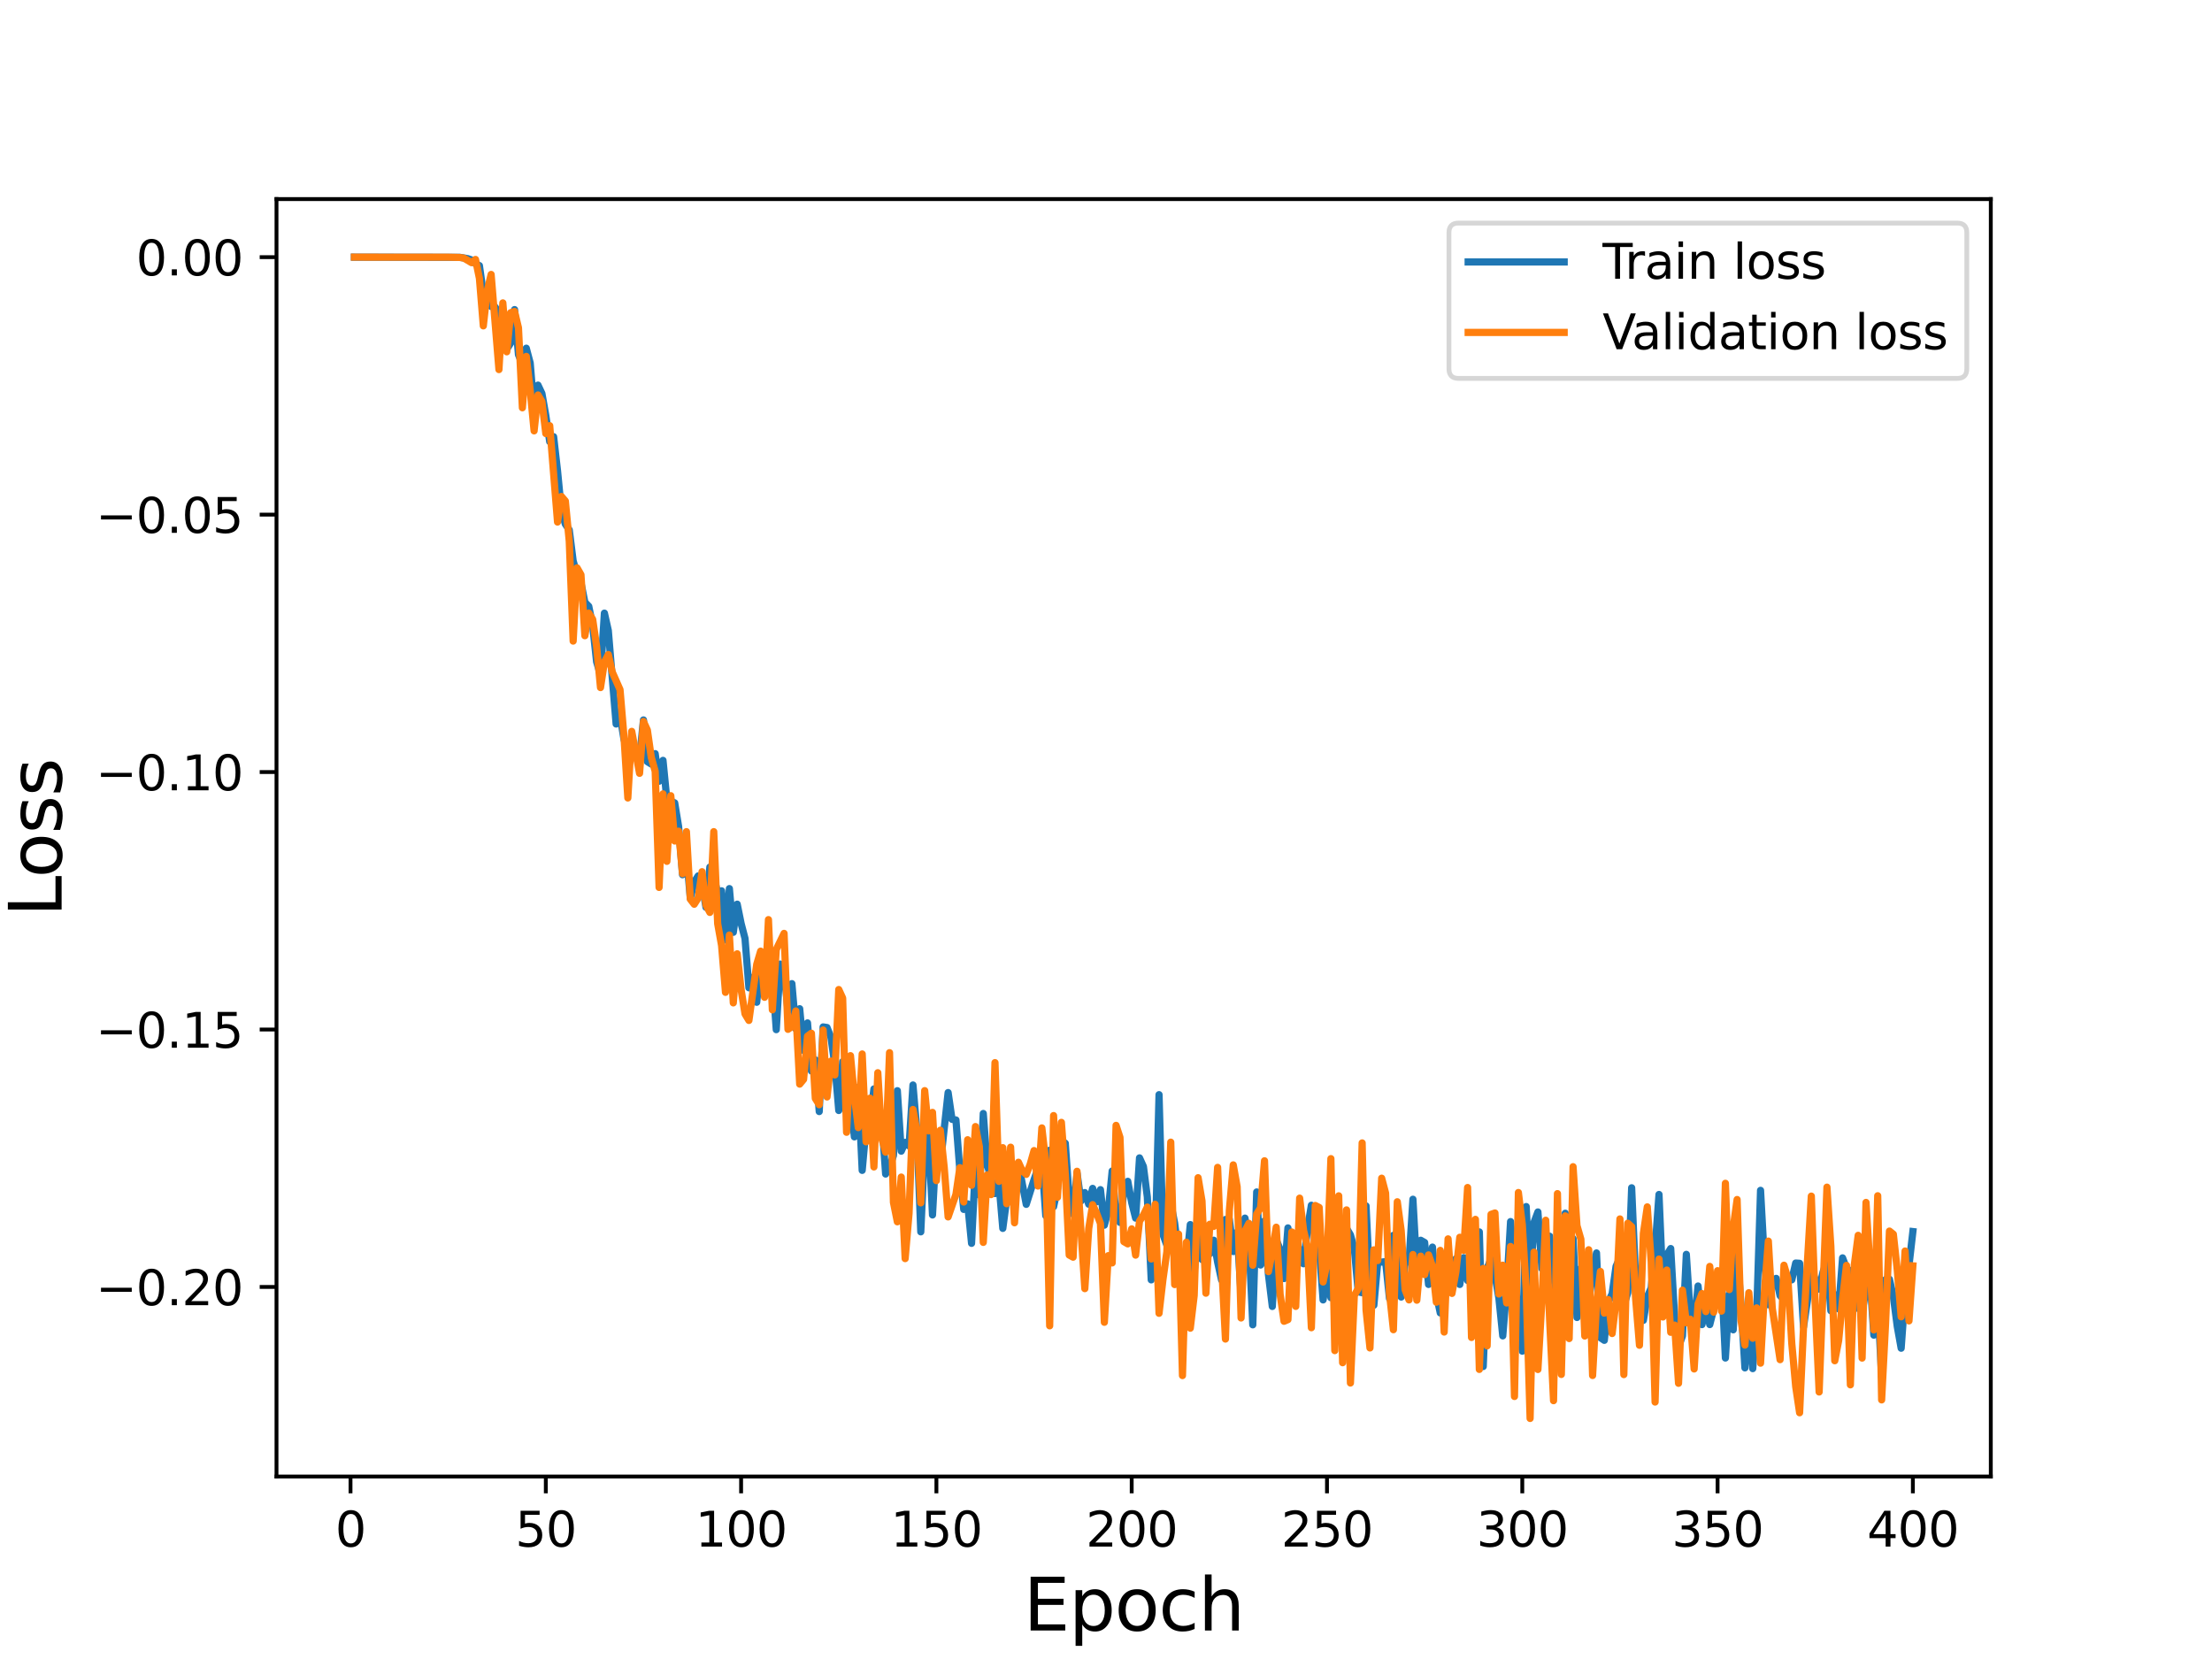 <?xml version="1.0" encoding="utf-8" standalone="no"?>
<!DOCTYPE svg PUBLIC "-//W3C//DTD SVG 1.1//EN"
  "http://www.w3.org/Graphics/SVG/1.1/DTD/svg11.dtd">
<svg height="345.6pt" version="1.1" viewBox="0 0 460.8 345.6" width="460.8pt" xmlns="http://www.w3.org/2000/svg" xmlns:xlink="http://www.w3.org/1999/xlink">
 <defs>
  <style type="text/css">*{stroke-linecap:butt;stroke-linejoin:round;}</style>
 </defs>
 <g id="figure_1">
  <g id="patch_1">
   <path d="M 0 345.6 
L 460.8 345.6 
L 460.8 0 
L 0 0 
z
" style="fill:#ffffff;"/>
  </g>
  <g id="axes_1">
   <g id="patch_2">
    <path d="M 57.6 307.584 
L 414.72 307.584 
L 414.72 41.472 
L 57.6 41.472 
z
" style="fill:#ffffff;"/>
   </g>
   <g id="matplotlib.axis_1">
    <g id="xtick_1">
     <g id="line2d_1">
      <defs>
       <path d="M 0 0 
L 0 3.5 
" id="mb54c5dd567" style="stroke:#000000;stroke-width:0.8;"/>
      </defs>
      <g>
       <use style="stroke:#000000;stroke-width:0.8;" x="73.019" xlink:href="#mb54c5dd567" y="307.584"/>
      </g>
     </g>
     <g id="text_1">
      <!-- 0 -->
      <g transform="translate(69.838 322.182)scale(0.1 -0.1)">
       <defs>
        <path d="M 2034 4250 
Q 1547 4250 1301 3770 
Q 1056 3291 1056 2328 
Q 1056 1369 1301 889 
Q 1547 409 2034 409 
Q 2525 409 2770 889 
Q 3016 1369 3016 2328 
Q 3016 3291 2770 3770 
Q 2525 4250 2034 4250 
z
M 2034 4750 
Q 2819 4750 3233 4129 
Q 3647 3509 3647 2328 
Q 3647 1150 3233 529 
Q 2819 -91 2034 -91 
Q 1250 -91 836 529 
Q 422 1150 422 2328 
Q 422 3509 836 4129 
Q 1250 4750 2034 4750 
z
" id="DejaVuSans-30" transform="scale(0.016)"/>
       </defs>
       <use xlink:href="#DejaVuSans-30"/>
      </g>
     </g>
    </g>
    <g id="xtick_2">
     <g id="line2d_2">
      <g>
       <use style="stroke:#000000;stroke-width:0.8;" x="113.703" xlink:href="#mb54c5dd567" y="307.584"/>
      </g>
     </g>
     <g id="text_2">
      <!-- 50 -->
      <g transform="translate(107.34 322.182)scale(0.1 -0.1)">
       <defs>
        <path d="M 691 4666 
L 3169 4666 
L 3169 4134 
L 1269 4134 
L 1269 2991 
Q 1406 3038 1543 3061 
Q 1681 3084 1819 3084 
Q 2600 3084 3056 2656 
Q 3513 2228 3513 1497 
Q 3513 744 3044 326 
Q 2575 -91 1722 -91 
Q 1428 -91 1123 -41 
Q 819 9 494 109 
L 494 744 
Q 775 591 1075 516 
Q 1375 441 1709 441 
Q 2250 441 2565 725 
Q 2881 1009 2881 1497 
Q 2881 1984 2565 2268 
Q 2250 2553 1709 2553 
Q 1456 2553 1204 2497 
Q 953 2441 691 2322 
L 691 4666 
z
" id="DejaVuSans-35" transform="scale(0.016)"/>
       </defs>
       <use xlink:href="#DejaVuSans-35"/>
       <use x="63.623" xlink:href="#DejaVuSans-30"/>
      </g>
     </g>
    </g>
    <g id="xtick_3">
     <g id="line2d_3">
      <g>
       <use style="stroke:#000000;stroke-width:0.8;" x="154.386" xlink:href="#mb54c5dd567" y="307.584"/>
      </g>
     </g>
     <g id="text_3">
      <!-- 100 -->
      <g transform="translate(144.842 322.182)scale(0.1 -0.1)">
       <defs>
        <path d="M 794 531 
L 1825 531 
L 1825 4091 
L 703 3866 
L 703 4441 
L 1819 4666 
L 2450 4666 
L 2450 531 
L 3481 531 
L 3481 0 
L 794 0 
L 794 531 
z
" id="DejaVuSans-31" transform="scale(0.016)"/>
       </defs>
       <use xlink:href="#DejaVuSans-31"/>
       <use x="63.623" xlink:href="#DejaVuSans-30"/>
       <use x="127.246" xlink:href="#DejaVuSans-30"/>
      </g>
     </g>
    </g>
    <g id="xtick_4">
     <g id="line2d_4">
      <g>
       <use style="stroke:#000000;stroke-width:0.8;" x="195.07" xlink:href="#mb54c5dd567" y="307.584"/>
      </g>
     </g>
     <g id="text_4">
      <!-- 150 -->
      <g transform="translate(185.526 322.182)scale(0.1 -0.1)">
       <use xlink:href="#DejaVuSans-31"/>
       <use x="63.623" xlink:href="#DejaVuSans-35"/>
       <use x="127.246" xlink:href="#DejaVuSans-30"/>
      </g>
     </g>
    </g>
    <g id="xtick_5">
     <g id="line2d_5">
      <g>
       <use style="stroke:#000000;stroke-width:0.8;" x="235.753" xlink:href="#mb54c5dd567" y="307.584"/>
      </g>
     </g>
     <g id="text_5">
      <!-- 200 -->
      <g transform="translate(226.209 322.182)scale(0.1 -0.1)">
       <defs>
        <path d="M 1228 531 
L 3431 531 
L 3431 0 
L 469 0 
L 469 531 
Q 828 903 1448 1529 
Q 2069 2156 2228 2338 
Q 2531 2678 2651 2914 
Q 2772 3150 2772 3378 
Q 2772 3750 2511 3984 
Q 2250 4219 1831 4219 
Q 1534 4219 1204 4116 
Q 875 4013 500 3803 
L 500 4441 
Q 881 4594 1212 4672 
Q 1544 4750 1819 4750 
Q 2544 4750 2975 4387 
Q 3406 4025 3406 3419 
Q 3406 3131 3298 2873 
Q 3191 2616 2906 2266 
Q 2828 2175 2409 1742 
Q 1991 1309 1228 531 
z
" id="DejaVuSans-32" transform="scale(0.016)"/>
       </defs>
       <use xlink:href="#DejaVuSans-32"/>
       <use x="63.623" xlink:href="#DejaVuSans-30"/>
       <use x="127.246" xlink:href="#DejaVuSans-30"/>
      </g>
     </g>
    </g>
    <g id="xtick_6">
     <g id="line2d_6">
      <g>
       <use style="stroke:#000000;stroke-width:0.8;" x="276.437" xlink:href="#mb54c5dd567" y="307.584"/>
      </g>
     </g>
     <g id="text_6">
      <!-- 250 -->
      <g transform="translate(266.893 322.182)scale(0.1 -0.1)">
       <use xlink:href="#DejaVuSans-32"/>
       <use x="63.623" xlink:href="#DejaVuSans-35"/>
       <use x="127.246" xlink:href="#DejaVuSans-30"/>
      </g>
     </g>
    </g>
    <g id="xtick_7">
     <g id="line2d_7">
      <g>
       <use style="stroke:#000000;stroke-width:0.8;" x="317.12" xlink:href="#mb54c5dd567" y="307.584"/>
      </g>
     </g>
     <g id="text_7">
      <!-- 300 -->
      <g transform="translate(307.576 322.182)scale(0.1 -0.1)">
       <defs>
        <path d="M 2597 2516 
Q 3050 2419 3304 2112 
Q 3559 1806 3559 1356 
Q 3559 666 3084 287 
Q 2609 -91 1734 -91 
Q 1441 -91 1130 -33 
Q 819 25 488 141 
L 488 750 
Q 750 597 1062 519 
Q 1375 441 1716 441 
Q 2309 441 2620 675 
Q 2931 909 2931 1356 
Q 2931 1769 2642 2001 
Q 2353 2234 1838 2234 
L 1294 2234 
L 1294 2753 
L 1863 2753 
Q 2328 2753 2575 2939 
Q 2822 3125 2822 3475 
Q 2822 3834 2567 4026 
Q 2313 4219 1838 4219 
Q 1578 4219 1281 4162 
Q 984 4106 628 3988 
L 628 4550 
Q 988 4650 1302 4700 
Q 1616 4750 1894 4750 
Q 2613 4750 3031 4423 
Q 3450 4097 3450 3541 
Q 3450 3153 3228 2886 
Q 3006 2619 2597 2516 
z
" id="DejaVuSans-33" transform="scale(0.016)"/>
       </defs>
       <use xlink:href="#DejaVuSans-33"/>
       <use x="63.623" xlink:href="#DejaVuSans-30"/>
       <use x="127.246" xlink:href="#DejaVuSans-30"/>
      </g>
     </g>
    </g>
    <g id="xtick_8">
     <g id="line2d_8">
      <g>
       <use style="stroke:#000000;stroke-width:0.8;" x="357.804" xlink:href="#mb54c5dd567" y="307.584"/>
      </g>
     </g>
     <g id="text_8">
      <!-- 350 -->
      <g transform="translate(348.26 322.182)scale(0.1 -0.1)">
       <use xlink:href="#DejaVuSans-33"/>
       <use x="63.623" xlink:href="#DejaVuSans-35"/>
       <use x="127.246" xlink:href="#DejaVuSans-30"/>
      </g>
     </g>
    </g>
    <g id="xtick_9">
     <g id="line2d_9">
      <g>
       <use style="stroke:#000000;stroke-width:0.8;" x="398.487" xlink:href="#mb54c5dd567" y="307.584"/>
      </g>
     </g>
     <g id="text_9">
      <!-- 400 -->
      <g transform="translate(388.944 322.182)scale(0.1 -0.1)">
       <defs>
        <path d="M 2419 4116 
L 825 1625 
L 2419 1625 
L 2419 4116 
z
M 2253 4666 
L 3047 4666 
L 3047 1625 
L 3713 1625 
L 3713 1100 
L 3047 1100 
L 3047 0 
L 2419 0 
L 2419 1100 
L 313 1100 
L 313 1709 
L 2253 4666 
z
" id="DejaVuSans-34" transform="scale(0.016)"/>
       </defs>
       <use xlink:href="#DejaVuSans-34"/>
       <use x="63.623" xlink:href="#DejaVuSans-30"/>
       <use x="127.246" xlink:href="#DejaVuSans-30"/>
      </g>
     </g>
    </g>
    <g id="text_10">
     <!-- Epoch -->
     <g transform="translate(213.194 339.66)scale(0.15 -0.15)">
      <defs>
       <path d="M 628 4666 
L 3578 4666 
L 3578 4134 
L 1259 4134 
L 1259 2753 
L 3481 2753 
L 3481 2222 
L 1259 2222 
L 1259 531 
L 3634 531 
L 3634 0 
L 628 0 
L 628 4666 
z
" id="DejaVuSans-45" transform="scale(0.016)"/>
       <path d="M 1159 525 
L 1159 -1331 
L 581 -1331 
L 581 3500 
L 1159 3500 
L 1159 2969 
Q 1341 3281 1617 3432 
Q 1894 3584 2278 3584 
Q 2916 3584 3314 3078 
Q 3713 2572 3713 1747 
Q 3713 922 3314 415 
Q 2916 -91 2278 -91 
Q 1894 -91 1617 61 
Q 1341 213 1159 525 
z
M 3116 1747 
Q 3116 2381 2855 2742 
Q 2594 3103 2138 3103 
Q 1681 3103 1420 2742 
Q 1159 2381 1159 1747 
Q 1159 1113 1420 752 
Q 1681 391 2138 391 
Q 2594 391 2855 752 
Q 3116 1113 3116 1747 
z
" id="DejaVuSans-70" transform="scale(0.016)"/>
       <path d="M 1959 3097 
Q 1497 3097 1228 2736 
Q 959 2375 959 1747 
Q 959 1119 1226 758 
Q 1494 397 1959 397 
Q 2419 397 2687 759 
Q 2956 1122 2956 1747 
Q 2956 2369 2687 2733 
Q 2419 3097 1959 3097 
z
M 1959 3584 
Q 2709 3584 3137 3096 
Q 3566 2609 3566 1747 
Q 3566 888 3137 398 
Q 2709 -91 1959 -91 
Q 1206 -91 779 398 
Q 353 888 353 1747 
Q 353 2609 779 3096 
Q 1206 3584 1959 3584 
z
" id="DejaVuSans-6f" transform="scale(0.016)"/>
       <path d="M 3122 3366 
L 3122 2828 
Q 2878 2963 2633 3030 
Q 2388 3097 2138 3097 
Q 1578 3097 1268 2742 
Q 959 2388 959 1747 
Q 959 1106 1268 751 
Q 1578 397 2138 397 
Q 2388 397 2633 464 
Q 2878 531 3122 666 
L 3122 134 
Q 2881 22 2623 -34 
Q 2366 -91 2075 -91 
Q 1284 -91 818 406 
Q 353 903 353 1747 
Q 353 2603 823 3093 
Q 1294 3584 2113 3584 
Q 2378 3584 2631 3529 
Q 2884 3475 3122 3366 
z
" id="DejaVuSans-63" transform="scale(0.016)"/>
       <path d="M 3513 2113 
L 3513 0 
L 2938 0 
L 2938 2094 
Q 2938 2591 2744 2837 
Q 2550 3084 2163 3084 
Q 1697 3084 1428 2787 
Q 1159 2491 1159 1978 
L 1159 0 
L 581 0 
L 581 4863 
L 1159 4863 
L 1159 2956 
Q 1366 3272 1645 3428 
Q 1925 3584 2291 3584 
Q 2894 3584 3203 3211 
Q 3513 2838 3513 2113 
z
" id="DejaVuSans-68" transform="scale(0.016)"/>
      </defs>
      <use xlink:href="#DejaVuSans-45"/>
      <use x="63.184" xlink:href="#DejaVuSans-70"/>
      <use x="126.66" xlink:href="#DejaVuSans-6f"/>
      <use x="187.842" xlink:href="#DejaVuSans-63"/>
      <use x="242.822" xlink:href="#DejaVuSans-68"/>
     </g>
    </g>
   </g>
   <g id="matplotlib.axis_2">
    <g id="ytick_1">
     <g id="line2d_10">
      <defs>
       <path d="M 0 0 
L -3.5 0 
" id="m5fd953e508" style="stroke:#000000;stroke-width:0.8;"/>
      </defs>
      <g>
       <use style="stroke:#000000;stroke-width:0.8;" x="57.6" xlink:href="#m5fd953e508" y="268.096"/>
      </g>
     </g>
     <g id="text_11">
      <!-- −0.20 -->
      <g transform="translate(19.955 271.895)scale(0.1 -0.1)">
       <defs>
        <path d="M 678 2272 
L 4684 2272 
L 4684 1741 
L 678 1741 
L 678 2272 
z
" id="DejaVuSans-2212" transform="scale(0.016)"/>
        <path d="M 684 794 
L 1344 794 
L 1344 0 
L 684 0 
L 684 794 
z
" id="DejaVuSans-2e" transform="scale(0.016)"/>
       </defs>
       <use xlink:href="#DejaVuSans-2212"/>
       <use x="83.789" xlink:href="#DejaVuSans-30"/>
       <use x="147.412" xlink:href="#DejaVuSans-2e"/>
       <use x="179.199" xlink:href="#DejaVuSans-32"/>
       <use x="242.822" xlink:href="#DejaVuSans-30"/>
      </g>
     </g>
    </g>
    <g id="ytick_2">
     <g id="line2d_11">
      <g>
       <use style="stroke:#000000;stroke-width:0.8;" x="57.6" xlink:href="#m5fd953e508" y="214.465"/>
      </g>
     </g>
     <g id="text_12">
      <!-- −0.15 -->
      <g transform="translate(19.955 218.264)scale(0.1 -0.1)">
       <use xlink:href="#DejaVuSans-2212"/>
       <use x="83.789" xlink:href="#DejaVuSans-30"/>
       <use x="147.412" xlink:href="#DejaVuSans-2e"/>
       <use x="179.199" xlink:href="#DejaVuSans-31"/>
       <use x="242.822" xlink:href="#DejaVuSans-35"/>
      </g>
     </g>
    </g>
    <g id="ytick_3">
     <g id="line2d_12">
      <g>
       <use style="stroke:#000000;stroke-width:0.8;" x="57.6" xlink:href="#m5fd953e508" y="160.833"/>
      </g>
     </g>
     <g id="text_13">
      <!-- −0.10 -->
      <g transform="translate(19.955 164.632)scale(0.1 -0.1)">
       <use xlink:href="#DejaVuSans-2212"/>
       <use x="83.789" xlink:href="#DejaVuSans-30"/>
       <use x="147.412" xlink:href="#DejaVuSans-2e"/>
       <use x="179.199" xlink:href="#DejaVuSans-31"/>
       <use x="242.822" xlink:href="#DejaVuSans-30"/>
      </g>
     </g>
    </g>
    <g id="ytick_4">
     <g id="line2d_13">
      <g>
       <use style="stroke:#000000;stroke-width:0.8;" x="57.6" xlink:href="#m5fd953e508" y="107.202"/>
      </g>
     </g>
     <g id="text_14">
      <!-- −0.05 -->
      <g transform="translate(19.955 111.001)scale(0.1 -0.1)">
       <use xlink:href="#DejaVuSans-2212"/>
       <use x="83.789" xlink:href="#DejaVuSans-30"/>
       <use x="147.412" xlink:href="#DejaVuSans-2e"/>
       <use x="179.199" xlink:href="#DejaVuSans-30"/>
       <use x="242.822" xlink:href="#DejaVuSans-35"/>
      </g>
     </g>
    </g>
    <g id="ytick_5">
     <g id="line2d_14">
      <g>
       <use style="stroke:#000000;stroke-width:0.8;" x="57.6" xlink:href="#m5fd953e508" y="53.571"/>
      </g>
     </g>
     <g id="text_15">
      <!-- 0.00 -->
      <g transform="translate(28.334 57.37)scale(0.1 -0.1)">
       <use xlink:href="#DejaVuSans-30"/>
       <use x="63.623" xlink:href="#DejaVuSans-2e"/>
       <use x="95.41" xlink:href="#DejaVuSans-30"/>
       <use x="159.033" xlink:href="#DejaVuSans-30"/>
      </g>
     </g>
    </g>
    <g id="text_16">
     <!-- Loss -->
     <g transform="translate(12.835 190.979)rotate(-90)scale(0.15 -0.15)">
      <defs>
       <path d="M 628 4666 
L 1259 4666 
L 1259 531 
L 3531 531 
L 3531 0 
L 628 0 
L 628 4666 
z
" id="DejaVuSans-4c" transform="scale(0.016)"/>
       <path d="M 2834 3397 
L 2834 2853 
Q 2591 2978 2328 3040 
Q 2066 3103 1784 3103 
Q 1356 3103 1142 2972 
Q 928 2841 928 2578 
Q 928 2378 1081 2264 
Q 1234 2150 1697 2047 
L 1894 2003 
Q 2506 1872 2764 1633 
Q 3022 1394 3022 966 
Q 3022 478 2636 193 
Q 2250 -91 1575 -91 
Q 1294 -91 989 -36 
Q 684 19 347 128 
L 347 722 
Q 666 556 975 473 
Q 1284 391 1588 391 
Q 1994 391 2212 530 
Q 2431 669 2431 922 
Q 2431 1156 2273 1281 
Q 2116 1406 1581 1522 
L 1381 1569 
Q 847 1681 609 1914 
Q 372 2147 372 2553 
Q 372 3047 722 3315 
Q 1072 3584 1716 3584 
Q 2034 3584 2315 3537 
Q 2597 3491 2834 3397 
z
" id="DejaVuSans-73" transform="scale(0.016)"/>
      </defs>
      <use xlink:href="#DejaVuSans-4c"/>
      <use x="53.963" xlink:href="#DejaVuSans-6f"/>
      <use x="115.145" xlink:href="#DejaVuSans-73"/>
      <use x="167.244" xlink:href="#DejaVuSans-73"/>
     </g>
    </g>
   </g>
   <g id="line2d_15">
    <path clip-path="url(#p93bc6cdc17)" d="M 73.833 53.57 
L 95.802 53.603 
L 97.429 53.877 
L 98.243 54.15 
L 99.057 54.944 
L 99.87 55.331 
L 100.684 61.099 
L 101.498 61.821 
L 102.311 63.84 
L 103.125 63.949 
L 103.939 65.243 
L 104.752 72.592 
L 105.566 72.748 
L 106.38 71.459 
L 107.193 64.494 
L 108.007 73.895 
L 108.821 75.851 
L 109.634 72.538 
L 110.448 75.611 
L 111.262 85.387 
L 112.075 80.229 
L 112.889 81.963 
L 113.703 86.545 
L 114.516 92.013 
L 115.33 90.975 
L 116.144 98.093 
L 116.957 106.485 
L 117.771 109.177 
L 118.585 110.386 
L 119.398 116.836 
L 120.212 119.698 
L 121.026 121.424 
L 121.839 125.469 
L 122.653 126.308 
L 123.467 130.347 
L 124.28 137.831 
L 125.094 140.656 
L 125.908 127.727 
L 126.721 131.342 
L 128.349 150.821 
L 129.162 149.057 
L 129.976 153.96 
L 130.79 156.775 
L 131.603 157.544 
L 132.417 157.662 
L 133.231 157.937 
L 134.044 149.978 
L 134.858 158.663 
L 135.672 159.168 
L 136.485 157.001 
L 137.299 162.748 
L 138.113 158.397 
L 138.926 166.64 
L 139.74 166.87 
L 140.554 167.259 
L 141.367 172.194 
L 142.181 182.221 
L 142.995 178.067 
L 143.808 187.133 
L 144.622 183.751 
L 145.436 182.471 
L 146.249 184.149 
L 147.063 189.007 
L 147.877 180.632 
L 148.69 182.593 
L 149.504 186.059 
L 150.318 185.571 
L 151.131 195.833 
L 151.945 185.113 
L 152.759 194.22 
L 153.572 188.355 
L 154.386 192.373 
L 155.2 195.51 
L 156.013 205.776 
L 156.827 203.596 
L 157.641 208.789 
L 158.454 200.72 
L 159.268 203.068 
L 160.082 202.363 
L 160.895 203.089 
L 161.709 214.496 
L 162.523 200.835 
L 163.336 202.342 
L 164.15 210.604 
L 164.964 204.912 
L 165.777 214.315 
L 166.591 210.136 
L 167.405 218.849 
L 168.219 213.091 
L 169.032 223.106 
L 169.846 220.794 
L 170.66 231.558 
L 171.473 213.926 
L 172.287 214.053 
L 173.101 216.104 
L 173.914 221.76 
L 174.728 231.335 
L 175.542 221.171 
L 176.355 226.671 
L 177.169 229.286 
L 177.983 236.829 
L 178.796 226.514 
L 179.61 243.811 
L 180.424 234.749 
L 181.237 233.595 
L 182.051 226.845 
L 182.865 235.674 
L 183.678 233.11 
L 184.492 244.571 
L 185.306 243.138 
L 186.119 240.722 
L 186.933 227.209 
L 187.747 239.808 
L 188.56 237.972 
L 189.374 238.719 
L 190.188 226.024 
L 191.001 235.51 
L 191.815 256.615 
L 192.629 238.821 
L 193.442 236.657 
L 194.256 253.095 
L 195.07 238.009 
L 195.883 242.586 
L 197.511 227.601 
L 198.324 233.18 
L 199.138 233.308 
L 199.952 243.742 
L 200.765 251.942 
L 201.579 250.78 
L 202.393 259.01 
L 203.206 242.659 
L 204.02 248.938 
L 204.834 231.961 
L 205.647 242.6 
L 206.461 245.415 
L 207.275 248.64 
L 208.088 246.41 
L 208.902 255.895 
L 209.716 249.761 
L 210.529 242.166 
L 211.343 247.006 
L 212.157 242.435 
L 213.784 250.885 
L 215.411 245.749 
L 216.225 243.382 
L 217.039 241.968 
L 217.852 253.261 
L 218.666 239.614 
L 219.48 251.38 
L 220.293 247.668 
L 221.107 237.558 
L 221.921 238.171 
L 222.734 249.645 
L 223.548 252.929 
L 224.362 244.365 
L 225.175 250.205 
L 225.989 248.438 
L 226.803 250.859 
L 227.616 247.562 
L 228.43 250.369 
L 229.244 247.826 
L 230.057 255.228 
L 230.871 252.179 
L 231.685 243.941 
L 232.498 253.302 
L 233.312 254.653 
L 234.126 248.254 
L 234.939 246.091 
L 235.753 250.525 
L 236.567 253.757 
L 237.381 241.209 
L 238.194 243.01 
L 239.008 249.35 
L 239.822 266.619 
L 240.635 259.578 
L 241.449 228.038 
L 242.263 257.154 
L 243.076 259.396 
L 243.89 250.657 
L 244.704 254.817 
L 246.331 267.639 
L 247.145 263.336 
L 247.958 255.103 
L 248.772 265.221 
L 249.586 255.092 
L 250.399 262.381 
L 251.213 255.78 
L 252.027 261.17 
L 252.84 258.36 
L 253.654 262.929 
L 254.468 266.638 
L 255.281 254.039 
L 256.095 254.019 
L 256.909 260.721 
L 257.722 256.654 
L 258.536 269.738 
L 259.35 253.756 
L 260.163 258.097 
L 260.977 275.985 
L 261.791 248.308 
L 262.604 263.527 
L 263.418 254.334 
L 264.232 265.466 
L 265.045 272.157 
L 265.859 258.282 
L 266.673 260.283 
L 267.486 266.351 
L 268.3 255.796 
L 269.114 262.574 
L 269.927 265.856 
L 270.741 260.209 
L 271.555 263.263 
L 272.368 255.956 
L 273.182 251.079 
L 273.996 259.121 
L 274.809 259.739 
L 275.623 270.794 
L 276.437 265.525 
L 277.25 270.333 
L 278.064 252.828 
L 278.878 264.612 
L 279.691 256.816 
L 280.505 255.875 
L 281.319 257.253 
L 282.132 260.145 
L 282.946 269.095 
L 283.76 269.304 
L 284.573 251.212 
L 285.387 268.199 
L 286.201 271.905 
L 287.014 262.829 
L 287.828 262.923 
L 288.642 262.809 
L 289.455 270.508 
L 290.269 257.341 
L 291.896 270.199 
L 292.71 263.003 
L 293.524 262.853 
L 294.337 249.827 
L 295.151 264.516 
L 295.965 258.369 
L 296.778 258.833 
L 297.592 267.57 
L 298.406 259.794 
L 299.219 269.686 
L 300.033 273.508 
L 300.847 261.239 
L 301.66 261.554 
L 302.474 267.686 
L 303.288 262.235 
L 304.101 267.577 
L 304.915 261.989 
L 305.729 266.753 
L 306.543 255.447 
L 307.356 265.499 
L 308.17 256.631 
L 308.984 284.67 
L 309.797 264.198 
L 310.611 262.238 
L 311.425 265.621 
L 312.238 270.384 
L 313.052 278.289 
L 313.866 268.403 
L 314.679 254.479 
L 315.493 263.745 
L 316.307 275.522 
L 317.12 281.473 
L 317.934 251.35 
L 318.748 267.526 
L 319.561 254.648 
L 320.375 252.472 
L 321.189 264.258 
L 322.002 261.485 
L 322.816 257.522 
L 323.63 265.448 
L 324.443 271.563 
L 325.257 260.549 
L 326.071 252.738 
L 326.884 271.516 
L 327.698 258.033 
L 328.512 274.459 
L 329.325 264.229 
L 330.139 268.727 
L 330.953 271.49 
L 331.766 264.925 
L 332.58 261.011 
L 333.394 278.66 
L 334.207 279.215 
L 335.021 271.274 
L 335.835 269.508 
L 336.648 263.807 
L 337.462 261.999 
L 338.276 271.979 
L 339.089 269.31 
L 339.903 247.438 
L 340.717 266.404 
L 341.53 272.802 
L 342.344 275.05 
L 343.158 270.145 
L 343.971 268.312 
L 344.785 260.064 
L 345.599 248.829 
L 346.412 267.969 
L 347.226 261.419 
L 348.04 260.092 
L 348.853 274.286 
L 349.667 280.56 
L 350.481 278.319 
L 351.294 261.303 
L 352.108 273.816 
L 352.922 275.986 
L 353.735 267.899 
L 354.549 275.94 
L 355.363 272.374 
L 356.176 275.935 
L 356.99 272.741 
L 357.804 265.657 
L 358.617 266.272 
L 359.431 282.9 
L 360.245 269.652 
L 361.058 277.027 
L 361.872 260.907 
L 362.686 271.807 
L 363.499 284.954 
L 364.313 272.666 
L 365.127 285.109 
L 365.94 274.064 
L 366.754 247.971 
L 367.568 262.887 
L 368.381 271.801 
L 369.195 266.798 
L 370.009 266.31 
L 370.822 269.899 
L 371.636 270.753 
L 372.45 266.192 
L 373.263 266.614 
L 374.077 263.117 
L 374.891 263.168 
L 375.704 276.414 
L 376.518 270.959 
L 377.332 264.183 
L 378.146 266.58 
L 378.959 268.555 
L 379.773 264.982 
L 380.587 262.624 
L 381.4 273.059 
L 382.214 269.691 
L 383.028 272.677 
L 383.841 262.039 
L 384.655 264.208 
L 385.469 264.805 
L 386.282 269.163 
L 387.096 272.492 
L 387.91 273.327 
L 388.723 268.612 
L 389.537 265.891 
L 390.351 278.136 
L 391.164 270.984 
L 391.978 286.777 
L 392.792 266.57 
L 393.605 266.492 
L 394.419 270.107 
L 395.233 276.327 
L 396.046 280.859 
L 396.86 269.607 
L 397.674 263.608 
L 398.487 256.555 
L 398.487 256.555 
" style="fill:none;stroke:#1f77b4;stroke-linecap:square;stroke-width:1.5;"/>
   </g>
   <g id="line2d_16">
    <path clip-path="url(#p93bc6cdc17)" d="M 73.833 53.568 
L 93.361 53.577 
L 95.802 53.632 
L 96.616 53.759 
L 98.243 54.723 
L 99.057 54.046 
L 99.87 57.98 
L 100.684 67.887 
L 101.498 60.579 
L 102.311 57.172 
L 103.939 76.988 
L 104.752 63.101 
L 105.566 73.287 
L 106.38 65.141 
L 107.193 64.889 
L 108.007 68.293 
L 108.821 84.948 
L 109.634 74.245 
L 110.448 81.326 
L 111.262 89.757 
L 112.075 82.285 
L 112.889 83.64 
L 113.703 90.322 
L 114.516 88.679 
L 116.144 108.753 
L 116.957 103.422 
L 117.771 104.38 
L 118.585 112.753 
L 119.398 133.552 
L 120.212 118.294 
L 121.026 119.725 
L 121.839 132.432 
L 122.653 127.715 
L 123.467 129.017 
L 124.28 134.649 
L 125.094 143.235 
L 125.908 137.922 
L 126.721 136.356 
L 127.535 139.981 
L 129.162 143.664 
L 129.976 153.319 
L 130.79 166.232 
L 131.603 152.356 
L 133.231 161.099 
L 134.044 150.298 
L 134.858 152.09 
L 135.672 157.765 
L 136.485 160.676 
L 137.299 184.87 
L 138.113 165.373 
L 138.926 179.437 
L 139.74 165.757 
L 140.554 175.198 
L 141.367 173.156 
L 142.181 182.009 
L 142.995 173.25 
L 143.808 187.318 
L 144.622 188.368 
L 145.436 187.083 
L 146.249 181.594 
L 147.063 188.534 
L 147.877 190.072 
L 148.69 173.249 
L 149.504 192.419 
L 150.318 196.978 
L 151.131 206.723 
L 151.945 194.787 
L 152.759 208.918 
L 153.572 198.689 
L 154.386 206.153 
L 155.2 211.221 
L 156.013 212.576 
L 157.641 200.886 
L 158.454 198.143 
L 159.268 207.754 
L 160.082 191.574 
L 160.895 210.369 
L 161.709 197.797 
L 163.336 194.44 
L 164.15 214.428 
L 164.964 213.869 
L 165.777 210.604 
L 166.591 225.84 
L 167.405 224.848 
L 168.219 215.852 
L 169.032 215.246 
L 169.846 228.826 
L 170.66 230.133 
L 171.473 214.575 
L 172.287 228.515 
L 173.101 221.049 
L 173.914 223.921 
L 174.728 206.138 
L 175.542 207.918 
L 176.355 235.876 
L 177.169 219.915 
L 177.983 228.432 
L 178.796 234.9 
L 179.61 219.563 
L 180.424 237.859 
L 181.237 228.768 
L 182.051 243.096 
L 182.865 223.467 
L 183.678 237.111 
L 184.492 240.015 
L 185.306 219.29 
L 186.119 250.472 
L 186.933 254.522 
L 187.747 245.205 
L 188.56 262.191 
L 189.374 252.716 
L 190.188 231.127 
L 191.001 235.553 
L 191.815 250.576 
L 192.629 227.198 
L 193.442 235.583 
L 194.256 231.732 
L 195.07 245.942 
L 195.883 235.448 
L 196.697 243.167 
L 197.511 253.505 
L 199.138 248.812 
L 199.952 243.25 
L 200.765 250.398 
L 201.579 237.427 
L 202.393 246.922 
L 203.206 234.681 
L 204.02 238.867 
L 204.834 258.812 
L 205.647 244.741 
L 206.461 248.855 
L 207.275 221.365 
L 208.088 246.103 
L 208.902 239.078 
L 209.716 250.753 
L 210.529 238.98 
L 211.343 254.729 
L 212.157 242.118 
L 212.97 243.899 
L 213.784 244.647 
L 214.598 242.552 
L 215.411 239.687 
L 216.225 247.074 
L 217.039 234.963 
L 217.852 242.123 
L 218.666 276.194 
L 219.48 232.394 
L 220.293 249.415 
L 221.107 233.809 
L 221.921 244.671 
L 222.734 261.446 
L 223.548 261.893 
L 224.362 243.995 
L 225.989 268.447 
L 226.803 255.923 
L 227.616 250.957 
L 228.43 252.717 
L 229.244 254.87 
L 230.057 275.457 
L 230.871 261.575 
L 231.685 263.09 
L 232.498 234.435 
L 233.312 236.943 
L 234.126 258.658 
L 234.939 259.122 
L 235.753 255.997 
L 236.567 261.466 
L 237.381 254.389 
L 238.194 253.126 
L 239.008 251.455 
L 239.822 262.263 
L 240.635 250.879 
L 241.449 273.586 
L 242.263 266.563 
L 243.076 260.765 
L 243.89 237.935 
L 244.704 267.598 
L 245.517 257.085 
L 246.331 286.557 
L 247.145 258.775 
L 247.958 276.687 
L 248.772 269.875 
L 249.586 245.337 
L 250.399 250.184 
L 251.213 269.396 
L 252.027 255.028 
L 252.84 255.488 
L 253.654 243.186 
L 254.468 263.187 
L 255.281 278.95 
L 256.095 252.157 
L 256.909 242.667 
L 257.722 247.235 
L 258.536 274.559 
L 259.35 256.414 
L 260.163 254.844 
L 260.977 263.571 
L 261.791 252.911 
L 262.604 251.623 
L 263.418 241.813 
L 264.232 264.899 
L 265.045 260.731 
L 265.859 255.652 
L 266.673 269.635 
L 267.486 275.247 
L 268.3 274.902 
L 269.114 256.642 
L 269.927 272.146 
L 270.741 249.595 
L 271.555 256.293 
L 272.368 259.749 
L 273.182 276.589 
L 273.996 251.126 
L 274.809 251.535 
L 275.623 267.057 
L 276.437 263.176 
L 277.25 241.366 
L 278.064 281.357 
L 278.878 249.113 
L 279.691 283.878 
L 280.505 252.045 
L 281.319 288.104 
L 282.132 269.872 
L 282.946 268.411 
L 283.76 238.094 
L 284.573 272.878 
L 285.387 280.802 
L 286.201 260.369 
L 287.014 262.592 
L 287.828 245.441 
L 288.642 248.539 
L 289.455 269.454 
L 290.269 277.005 
L 291.083 250.349 
L 291.896 256.363 
L 292.71 268.68 
L 293.524 270.794 
L 294.337 261.338 
L 295.151 270.856 
L 295.965 261.678 
L 296.778 265.527 
L 297.592 261.418 
L 298.406 263.771 
L 299.219 271.277 
L 300.033 260.475 
L 300.847 277.491 
L 301.66 258.082 
L 302.474 269.439 
L 303.288 264.962 
L 304.101 257.746 
L 304.915 260.474 
L 305.729 247.38 
L 306.543 278.617 
L 307.356 254.013 
L 308.17 285.275 
L 308.984 264.232 
L 309.797 280.369 
L 310.611 252.975 
L 311.425 252.685 
L 312.238 269.557 
L 313.052 263.565 
L 313.866 271.435 
L 314.679 259.668 
L 315.493 290.914 
L 316.307 248.42 
L 317.12 255.085 
L 317.934 268.734 
L 318.748 295.488 
L 319.561 260.844 
L 320.375 285.289 
L 321.189 271.249 
L 322.002 254.198 
L 322.816 274.968 
L 323.63 291.787 
L 324.443 248.651 
L 325.257 286.321 
L 326.071 253.296 
L 326.884 278.848 
L 327.698 243.044 
L 328.512 255.327 
L 329.325 258.148 
L 330.139 278.32 
L 330.953 260.345 
L 331.766 286.54 
L 332.58 271.762 
L 333.394 264.87 
L 334.207 273.536 
L 335.021 270.727 
L 335.835 277.797 
L 336.648 271.152 
L 337.462 253.927 
L 338.276 286.351 
L 339.089 254.823 
L 339.903 255.546 
L 340.717 270.349 
L 341.53 280.244 
L 342.344 256.958 
L 343.158 251.415 
L 343.971 262.8 
L 344.785 292.071 
L 345.599 262.296 
L 346.412 274.349 
L 347.226 264.576 
L 348.04 277.542 
L 348.853 276.043 
L 349.667 288.166 
L 350.481 268.763 
L 351.294 275.569 
L 352.108 274.81 
L 352.922 285.178 
L 353.735 271.637 
L 354.549 269.472 
L 355.363 273.225 
L 356.176 263.815 
L 356.99 273.345 
L 357.804 264.708 
L 358.617 273.125 
L 359.431 246.503 
L 360.245 268.638 
L 361.058 255.758 
L 361.872 249.881 
L 362.686 275.047 
L 363.499 280.2 
L 364.313 269.293 
L 365.127 278.78 
L 365.94 272.461 
L 366.754 283.973 
L 367.568 268.988 
L 368.381 258.548 
L 369.195 272.531 
L 370.822 283.244 
L 371.636 263.57 
L 372.45 266.342 
L 373.263 279.869 
L 374.077 288.867 
L 374.891 294.303 
L 375.704 276.538 
L 377.332 249.173 
L 378.146 271.874 
L 378.959 289.976 
L 380.587 247.308 
L 381.4 259.568 
L 382.214 283.469 
L 383.028 279.253 
L 383.841 270.648 
L 384.655 263.605 
L 385.469 288.485 
L 386.282 263.534 
L 387.096 257.341 
L 387.91 282.916 
L 388.723 250.487 
L 390.351 277.049 
L 391.164 249.097 
L 391.978 291.623 
L 392.792 275.86 
L 393.605 256.454 
L 394.419 257.108 
L 395.233 264.56 
L 396.046 274.307 
L 396.86 260.608 
L 397.674 275.164 
L 398.487 263.698 
L 398.487 263.698 
" style="fill:none;stroke:#ff7f0e;stroke-linecap:square;stroke-width:1.5;"/>
   </g>
   <g id="patch_3">
    <path d="M 57.6 307.584 
L 57.6 41.472 
" style="fill:none;stroke:#000000;stroke-linecap:square;stroke-linejoin:miter;stroke-width:0.8;"/>
   </g>
   <g id="patch_4">
    <path d="M 414.72 307.584 
L 414.72 41.472 
" style="fill:none;stroke:#000000;stroke-linecap:square;stroke-linejoin:miter;stroke-width:0.8;"/>
   </g>
   <g id="patch_5">
    <path d="M 57.6 307.584 
L 414.72 307.584 
" style="fill:none;stroke:#000000;stroke-linecap:square;stroke-linejoin:miter;stroke-width:0.8;"/>
   </g>
   <g id="patch_6">
    <path d="M 57.6 41.472 
L 414.72 41.472 
" style="fill:none;stroke:#000000;stroke-linecap:square;stroke-linejoin:miter;stroke-width:0.8;"/>
   </g>
   <g id="legend_1">
    <g id="patch_7">
     <path d="M 303.845 78.828 
L 407.72 78.828 
Q 409.72 78.828 409.72 76.828 
L 409.72 48.472 
Q 409.72 46.472 407.72 46.472 
L 303.845 46.472 
Q 301.845 46.472 301.845 48.472 
L 301.845 76.828 
Q 301.845 78.828 303.845 78.828 
z
" style="fill:#ffffff;opacity:0.8;stroke:#cccccc;stroke-linejoin:miter;"/>
    </g>
    <g id="line2d_17">
     <path d="M 305.845 54.57 
L 325.845 54.57 
" style="fill:none;stroke:#1f77b4;stroke-linecap:square;stroke-width:1.5;"/>
    </g>
    <g id="line2d_18"/>
    <g id="text_17">
     <!-- Train loss -->
     <g transform="translate(333.845 58.07)scale(0.1 -0.1)">
      <defs>
       <path d="M -19 4666 
L 3928 4666 
L 3928 4134 
L 2272 4134 
L 2272 0 
L 1638 0 
L 1638 4134 
L -19 4134 
L -19 4666 
z
" id="DejaVuSans-54" transform="scale(0.016)"/>
       <path d="M 2631 2963 
Q 2534 3019 2420 3045 
Q 2306 3072 2169 3072 
Q 1681 3072 1420 2755 
Q 1159 2438 1159 1844 
L 1159 0 
L 581 0 
L 581 3500 
L 1159 3500 
L 1159 2956 
Q 1341 3275 1631 3429 
Q 1922 3584 2338 3584 
Q 2397 3584 2469 3576 
Q 2541 3569 2628 3553 
L 2631 2963 
z
" id="DejaVuSans-72" transform="scale(0.016)"/>
       <path d="M 2194 1759 
Q 1497 1759 1228 1600 
Q 959 1441 959 1056 
Q 959 750 1161 570 
Q 1363 391 1709 391 
Q 2188 391 2477 730 
Q 2766 1069 2766 1631 
L 2766 1759 
L 2194 1759 
z
M 3341 1997 
L 3341 0 
L 2766 0 
L 2766 531 
Q 2569 213 2275 61 
Q 1981 -91 1556 -91 
Q 1019 -91 701 211 
Q 384 513 384 1019 
Q 384 1609 779 1909 
Q 1175 2209 1959 2209 
L 2766 2209 
L 2766 2266 
Q 2766 2663 2505 2880 
Q 2244 3097 1772 3097 
Q 1472 3097 1187 3025 
Q 903 2953 641 2809 
L 641 3341 
Q 956 3463 1253 3523 
Q 1550 3584 1831 3584 
Q 2591 3584 2966 3190 
Q 3341 2797 3341 1997 
z
" id="DejaVuSans-61" transform="scale(0.016)"/>
       <path d="M 603 3500 
L 1178 3500 
L 1178 0 
L 603 0 
L 603 3500 
z
M 603 4863 
L 1178 4863 
L 1178 4134 
L 603 4134 
L 603 4863 
z
" id="DejaVuSans-69" transform="scale(0.016)"/>
       <path d="M 3513 2113 
L 3513 0 
L 2938 0 
L 2938 2094 
Q 2938 2591 2744 2837 
Q 2550 3084 2163 3084 
Q 1697 3084 1428 2787 
Q 1159 2491 1159 1978 
L 1159 0 
L 581 0 
L 581 3500 
L 1159 3500 
L 1159 2956 
Q 1366 3272 1645 3428 
Q 1925 3584 2291 3584 
Q 2894 3584 3203 3211 
Q 3513 2838 3513 2113 
z
" id="DejaVuSans-6e" transform="scale(0.016)"/>
       <path id="DejaVuSans-20" transform="scale(0.016)"/>
       <path d="M 603 4863 
L 1178 4863 
L 1178 0 
L 603 0 
L 603 4863 
z
" id="DejaVuSans-6c" transform="scale(0.016)"/>
      </defs>
      <use xlink:href="#DejaVuSans-54"/>
      <use x="46.334" xlink:href="#DejaVuSans-72"/>
      <use x="87.447" xlink:href="#DejaVuSans-61"/>
      <use x="148.727" xlink:href="#DejaVuSans-69"/>
      <use x="176.51" xlink:href="#DejaVuSans-6e"/>
      <use x="239.889" xlink:href="#DejaVuSans-20"/>
      <use x="271.676" xlink:href="#DejaVuSans-6c"/>
      <use x="299.459" xlink:href="#DejaVuSans-6f"/>
      <use x="360.641" xlink:href="#DejaVuSans-73"/>
      <use x="412.74" xlink:href="#DejaVuSans-73"/>
     </g>
    </g>
    <g id="line2d_19">
     <path d="M 305.845 69.249 
L 325.845 69.249 
" style="fill:none;stroke:#ff7f0e;stroke-linecap:square;stroke-width:1.5;"/>
    </g>
    <g id="line2d_20"/>
    <g id="text_18">
     <!-- Validation loss -->
     <g transform="translate(333.845 72.749)scale(0.1 -0.1)">
      <defs>
       <path d="M 1831 0 
L 50 4666 
L 709 4666 
L 2188 738 
L 3669 4666 
L 4325 4666 
L 2547 0 
L 1831 0 
z
" id="DejaVuSans-56" transform="scale(0.016)"/>
       <path d="M 2906 2969 
L 2906 4863 
L 3481 4863 
L 3481 0 
L 2906 0 
L 2906 525 
Q 2725 213 2448 61 
Q 2172 -91 1784 -91 
Q 1150 -91 751 415 
Q 353 922 353 1747 
Q 353 2572 751 3078 
Q 1150 3584 1784 3584 
Q 2172 3584 2448 3432 
Q 2725 3281 2906 2969 
z
M 947 1747 
Q 947 1113 1208 752 
Q 1469 391 1925 391 
Q 2381 391 2643 752 
Q 2906 1113 2906 1747 
Q 2906 2381 2643 2742 
Q 2381 3103 1925 3103 
Q 1469 3103 1208 2742 
Q 947 2381 947 1747 
z
" id="DejaVuSans-64" transform="scale(0.016)"/>
       <path d="M 1172 4494 
L 1172 3500 
L 2356 3500 
L 2356 3053 
L 1172 3053 
L 1172 1153 
Q 1172 725 1289 603 
Q 1406 481 1766 481 
L 2356 481 
L 2356 0 
L 1766 0 
Q 1100 0 847 248 
Q 594 497 594 1153 
L 594 3053 
L 172 3053 
L 172 3500 
L 594 3500 
L 594 4494 
L 1172 4494 
z
" id="DejaVuSans-74" transform="scale(0.016)"/>
      </defs>
      <use xlink:href="#DejaVuSans-56"/>
      <use x="60.658" xlink:href="#DejaVuSans-61"/>
      <use x="121.938" xlink:href="#DejaVuSans-6c"/>
      <use x="149.721" xlink:href="#DejaVuSans-69"/>
      <use x="177.504" xlink:href="#DejaVuSans-64"/>
      <use x="240.98" xlink:href="#DejaVuSans-61"/>
      <use x="302.26" xlink:href="#DejaVuSans-74"/>
      <use x="341.469" xlink:href="#DejaVuSans-69"/>
      <use x="369.252" xlink:href="#DejaVuSans-6f"/>
      <use x="430.434" xlink:href="#DejaVuSans-6e"/>
      <use x="493.812" xlink:href="#DejaVuSans-20"/>
      <use x="525.6" xlink:href="#DejaVuSans-6c"/>
      <use x="553.383" xlink:href="#DejaVuSans-6f"/>
      <use x="614.564" xlink:href="#DejaVuSans-73"/>
      <use x="666.664" xlink:href="#DejaVuSans-73"/>
     </g>
    </g>
   </g>
  </g>
 </g>
 <defs>
  <clipPath id="p93bc6cdc17">
   <rect height="266.112" width="357.12" x="57.6" y="41.472"/>
  </clipPath>
 </defs>
</svg>
